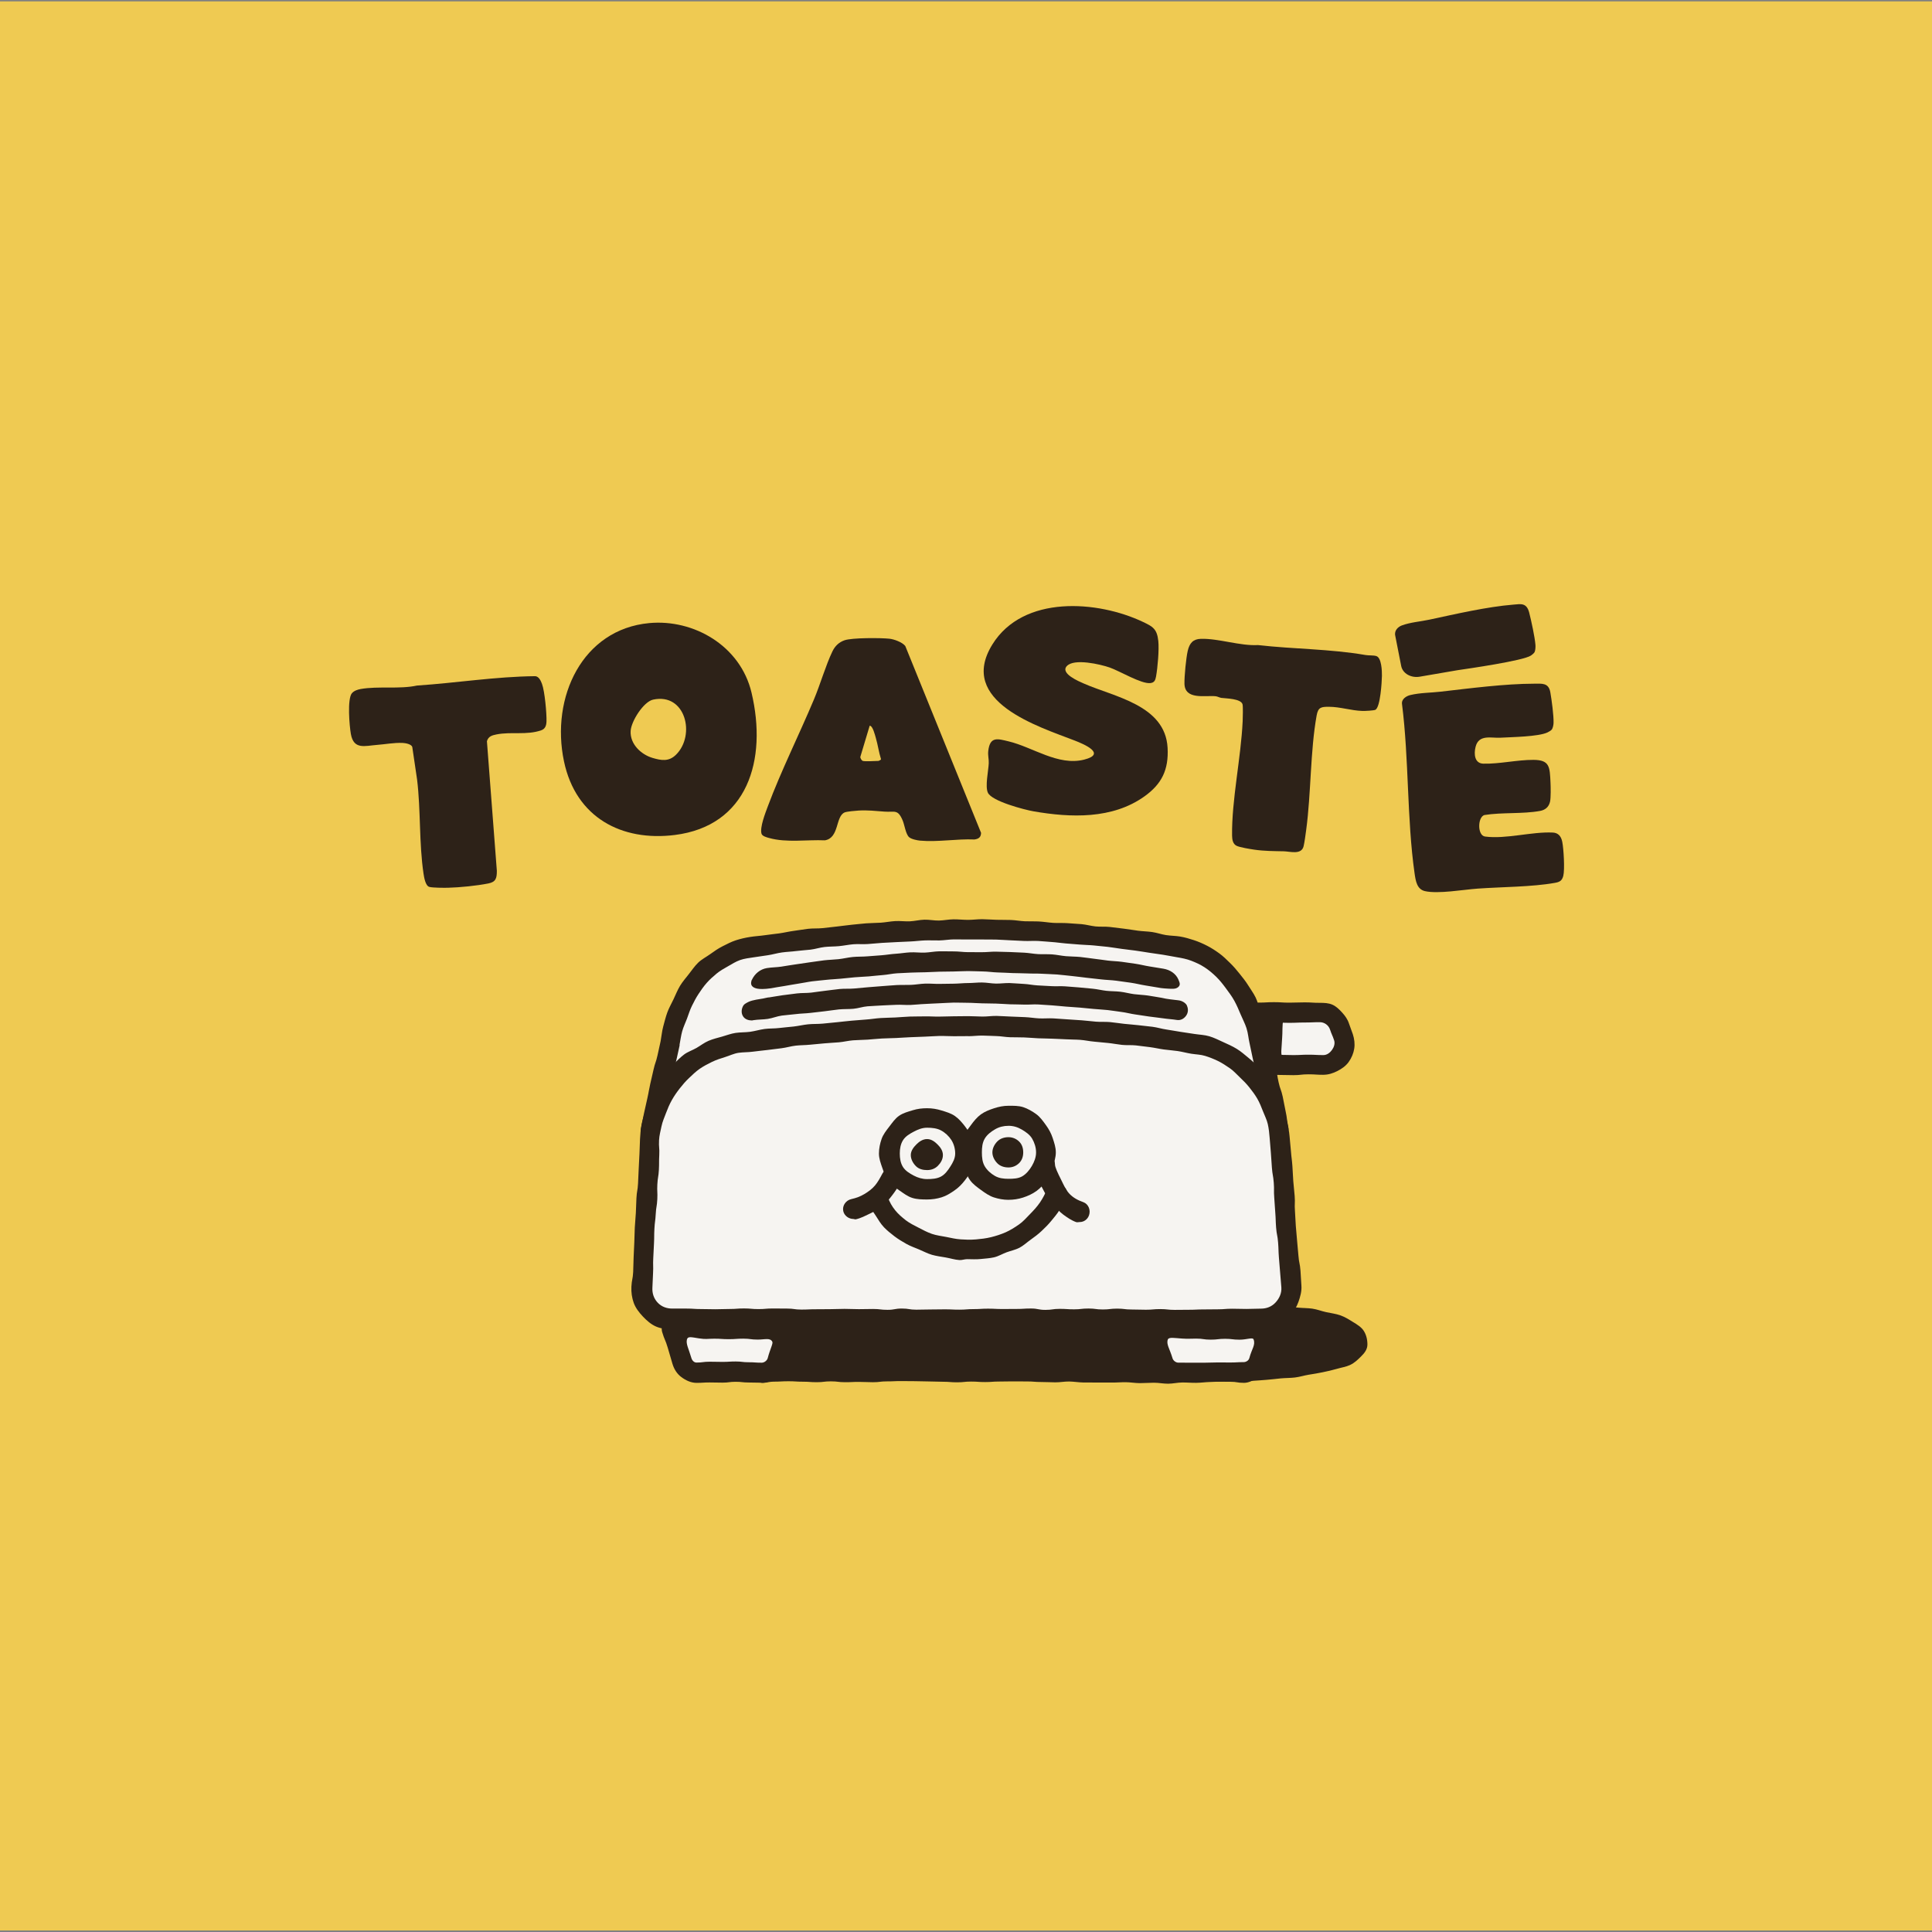 <?xml version="1.0" encoding="UTF-8"?>
<svg id="Calque_1" data-name="Calque 1" xmlns="http://www.w3.org/2000/svg" viewBox="0 0 1080 1080">
  <rect x="0" y="0" width="1080" height="1080" fill="#808080" stroke="none"/>
  <defs>
    <style>
      .cls-1 {
        fill: #efca52;
      }

      .cls-2 {
        fill: #2d2218;
      }

      .cls-3 {
        fill: #f6f4f1;
      }
    </style>
  </defs>
  <rect class="cls-1" x="0" y=".78" width="1080" height="1078.36"/>
  <g>
    <path class="cls-2" d="M596.32,372.37c-3.72,4.17,6.92,8.57,9.47,9.7,16.84,7.46,45.59,11.96,46.9,35.95.67,12.35-3.33,20.26-12.85,27.1-18,12.92-41.36,12-62.02,8.43-5.12-.89-23.35-5.63-25.58-10.41-1.65-3.53.27-12.09.48-16.44.12-2.35-.58-4.34-.27-6.97.98-8.24,5.25-6.76,11.34-5.31,13.58,3.23,27.71,13.9,42.27,10.21,12.78-3.24-.22-8.69-5.3-10.66-20.04-7.78-65.79-21.73-46.03-53.69,17.24-27.88,58.96-24.64,84.23-12.61,5.38,2.56,7.83,3.84,8.54,10.64.51,4.91-.37,14.92-1.27,19.9-.39,2.13-.98,3.39-3.2,3.64-5.04.56-17.04-6.72-22.67-8.69-5.15-1.8-20.01-5.3-24.03-.78Z"/>
    <path class="cls-2" d="M508.18,467.99c-1.91-1.78-2.51-6.78-3.56-9.29-2.76-6.6-4.5-4.56-10.16-5-4.78-.37-9.55-.89-14.41-.6-1.7.1-6.61.52-7.86,1.04-5.25,2.19-2.93,14.28-11.08,15.61-10-.44-21.41,1.43-31.11-1.29-1.33-.37-3.89-.98-4.31-2.43-1.02-3.52,2.17-11.63,3.5-15.21,7.44-19.92,17.54-40.11,25.81-59.82,3.53-8.4,6.57-19.02,10.31-26.83,1.47-3.07,3.65-5.14,6.76-6.24,4.18-1.48,20.26-1.4,25.15-.88,2.56.27,7.2,1.95,8.84,4.07l42.36,104.45c-.06,2.55-1.42,3.37-3.67,3.7-9.95-.43-20.5,1.54-30.39.65-1.65-.15-4.97-.82-6.17-1.94ZM482.28,425.35c1.45.43,6.83,0,8.85,0,.08,0,1.35-.6,1.38-.92-1.25-3.88-1.76-8.03-2.92-11.93-.43-1.44-1.7-6.84-3.43-6.83l-5.17,17.23c-.32.78.73,2.28,1.3,2.45Z"/>
    <path class="cls-2" d="M362.93,348.31c24.84-2.31,50.93,12.64,57.16,38.82,8.98,37.73-2.22,74.57-42.95,79.64-29.44,3.67-55.21-9.57-61.87-41.17-7.56-35.86,10.32-73.81,47.66-77.29ZM365.11,391.09c-5.36,1.15-12.29,12.12-12.58,17.54-.4,7.36,5.85,13.13,12.18,15.03,5,1.49,9.18,2.2,13.22-1.8,11-10.91,5.35-34.67-12.81-30.77Z"/>
    <path class="cls-2" d="M196.73,387.52c1.12-1.38,3.21-2.05,4.88-2.35,9.79-1.75,21.67.2,31.48-1.94,22.11-1.47,43.98-5.03,66.19-5.24,2.01.23,3.06,2.61,3.7,4.33,1.52,4.06,2.66,16.49,2.51,21.01-.08,2.32-.76,4.14-2.92,4.9-8.1,2.85-16.79.68-25.03,2.32-2.46.49-4.55,1.06-5.35,3.8l5.55,72.47c0,4.09-.56,6.21-4.73,7.03-6.52,1.29-15.93,2.25-22.58,2.41-2.25.05-8.58.04-10.44-.48-2.17-.61-2.92-5.31-3.24-7.43-2.54-17.07-1.5-35.39-3.6-52.59l-2.69-18.23c-.6-1.63-3.91-2.16-5.41-2.23-4.8-.2-9.61.75-14.26,1.1-6.76.5-13.07,2.9-14.66-6.12-.79-4.47-2.1-19.48.58-22.78Z"/>
    <path class="cls-2" d="M768.94,396.74c-.79.5-6.08.72-7.37.68-6.29-.19-12.37-2.3-18.69-2.32-4.26-.01-6.04.2-6.87,4.85-3.6,19.97-3.07,43.48-5.85,64.03-.33,2.45-.92,6.94-1.45,9.1-1.21,4.93-7.59,2.87-11.05,2.8-5.51-.11-11.09-.11-16.61-.93-2.32-.34-7.88-1.25-9.74-2.12-2.13-.99-2.54-3.48-2.57-5.72-.28-19.72,5-43.64,5.92-63.99.08-1.77.25-8.31-.08-9.43-.92-3.17-9.15-3.23-11.8-3.56-1.07-.13-2.1-.81-3.26-.93-5.76-.59-17.25,2.25-17.4-7.08-.07-4.12.9-14.29,1.83-18.28,1.02-4.38,3.03-6.63,7.42-6.73,9.91-.25,21.81,4.04,31.88,3.49,20.02,2.29,40.22,2.13,60.07,5.56,1.89.33,4.36.07,6.04.58,2.93.88,3.2,8.33,3.15,11.04-.07,3.57-.88,17.26-3.57,18.96Z"/>
    <path class="cls-2" d="M867.51,407.75c-.43.6-1.74,1.35-2.43,1.67-5.09,2.43-20.16,2.6-26.52,2.97-4.83.28-11.87-2.03-13.68,5.01-1.1,4.29-.51,9.37,4.33,9.49,8.97.23,18.96-2.17,28.02-2.12,9.14.05,9.1,3.92,9.52,12.83.12,2.45.21,8.25-.24,10.41-.66,3.17-2.8,4.79-5.6,5.3-9.73,1.78-21.19.71-31.11,2.29-3.82,1.1-4.05,11.45.37,12.03,11.75,1.54,26.05-2.8,37.87-2.23,2.94.14,4.63,1.98,5.27,5.14.77,3.75,1.49,15.55.58,19.07-.75,2.92-2.26,3.48-4.81,3.93-12.72,2.27-29.88,2.25-43.01,3.19-8.05.57-22.07,3.08-29.47,1.42-4.5-1.01-5.22-5.58-5.85-10.03-4.31-30.31-3.1-63.81-7-94.44-.46-2.94,2.46-4.62,4.64-5.15,5.47-1.31,11.45-1.25,17.01-1.89,16.45-1.88,35.82-4.43,52.32-4.46,4.25-.01,7.98-.6,8.93,4.83.76,4.34,1.92,12.91,1.8,17.13-.03,1.05-.38,2.83-.95,3.62Z"/>
    <path class="cls-2" d="M814.68,374.66c5.77-.85,36.74-5.27,41.13-8.21.59-.4,1.71-1.28,2.04-1.95.43-.88.56-2.8.48-3.92-.35-4.5-2.33-13.54-3.49-18.1-1.45-5.7-4.79-4.82-8.66-4.51-15.04,1.21-32.42,5.28-47.23,8.44-5,1.07-10.46,1.43-15.3,3.21-1.93.71-4.41,2.72-3.68,5.81l3.31,16.87c.82,4.16,5.44,6.82,10.39,5.97l21.03-3.61Z"/>
  </g>
  <g>
    <g>
      <path class="cls-2" d="M589.89,730.52c2.68,0,5.32.5,7.97.49,2.68-.01,5.34-.22,7.98-.24s5.33-.47,7.98-.5,5.35.6,7.99.56,5.34-.39,7.98-.43,5.35.23,7.99.18c2.69-.05,5.35-.22,7.98-.27,2.69-.05,5.34-.63,7.97-.67s5.36.07,7.98.03,5.36.43,7.99.4,5.36-.14,7.98-.16,5.37-.52,7.98-.52c2.71,0,5.37.46,7.98.48s5.39-.41,7.99-.36c2.73.06,5.4-.03,7.99.07,2.74.11,5.4.39,7.97.55,2.76.17,5.4.6,7.94.84,2.77.26,5.47.21,7.98.56,2.79.4,5.32,1.43,7.77,1.95,2.8.6,5.47.93,7.79,1.73,2.77.94,5.01,2.42,7.06,3.67,2.51,1.53,4.83,2.94,6.17,5,1.42,2.19,2.09,4.85,2.09,7.71,0,2.61-1.5,4.68-3.6,6.72-1.62,1.58-3.46,3.51-6.22,4.78-2.14.99-4.81,1.37-7.59,2.19-2.34.69-4.88,1.24-7.64,1.82-2.43.51-5.01.94-7.75,1.37-2.48.39-5.02,1.24-7.74,1.56-2.52.3-5.17.24-7.88.49-2.54.24-5.14.6-7.84.8-2.55.19-5.17.42-7.86.57s-5.19.25-7.87.37-5.21-.14-7.89-.05-5.2.26-7.88.32-5.21.44-7.88.48-5.22-.22-7.89-.19-5.22.67-7.88.68-5.23-.55-7.89-.55-5.23.24-7.89.23-5.23-.49-7.88-.52c-2.61-.02-5.24.23-7.89.2s-5.24.02-7.89-.02-5.24.02-7.89-.02-5.24-.5-7.89-.55-5.26.51-7.9.46c-3.92-.02-3.92-.18-7.83-.18s-3.92-.31-7.83-.31-3.92-.03-7.84-.04-3.92.09-7.83.09-3.92.29-7.84.29-3.92-.27-7.83-.27-3.92.42-7.84.41c-3.92,0-3.92-.31-7.84-.31-3.92,0-3.92-.17-7.84-.17-3.92,0-3.92-.15-7.84-.15-3.92,0-3.92-.05-7.84-.06-3.92,0-3.92.18-7.84.17s-3.92.48-7.84.47-3.92-.18-7.84-.18-3.92.18-7.84.17-3.92-.47-7.84-.47-3.92.47-7.84.47-3.92-.28-7.84-.28-3.92-.24-7.84-.25-4.61.23-8.53.23-7.11,2.08-9.47-1.05c-2.44-3.24,3-3.05,3.95-6.99s1.5-3.81,2.45-7.75.26-4.11,1.2-8.05c.95-3.94,1.26-3.87,2.2-7.81.95-3.94,1.03-3.92,1.98-7.87s.58-4.03,1.52-7.98c.95-3.95-1.05-5.45,2.23-7.84,3.23-2.35,3.98.66,7.96,1.02s4,.21,7.98.57,4.01.1,7.99.46c3.98.36,3.95.67,7.93,1.03s3.98.42,7.96.79c3.98.36,3.98.44,7.96.8s4.04-.3,8.02.06,3.93.97,7.91,1.33,4.03-.16,8.01.2,3.95.74,7.93,1.11c3.98.36,3.99.3,7.97.66s3.97.49,7.95.85,4.01.03,8,.39,3.97.52,7.95.88,3.95.71,7.94,1.07c3.98.36,4.02-.04,8.01.32s4,.19,7.98.55,3.96.63,7.95.95,4,.22,7.99.49Z"/>
      <g>
        <path class="cls-3" d="M425.82,766.87c-3.65,0-3.65.29-7.29.29-3.65,0-3.65.28-7.3.28-3.65,0-3.65-.25-7.29-.25-3.65,0-3.65-.24-7.3-.24q-3.65,0-7.3,0c-3.88,0-6.96-2.56-8.05-6.27-1.31-4.46-1.5-4.4-2.82-8.86-1.31-4.46-4.87-4.71-2.5-8.71,2.01-3.4,3.68-.25,7.63-.25s3.95-.31,7.9-.31,3.95.66,7.9.66,3.95-.49,7.9-.49,3.95.61,7.9.61,3.95-.51,7.9-.51,3.95.32,7.91.32,5.97-3.65,8.09-.31c2.44,3.84-1.2,4.55-2.36,8.95s-1.55,4.29-2.71,8.69c-1.01,3.84-4.23,6.4-8.21,6.4Z"/>
        <path class="cls-2" d="M425.82,772.95c-3.65,0-3.65-.12-7.29-.12s-3.65-.4-7.3-.4c-3.65,0-3.65.47-7.29.47-3.65,0-3.65-.1-7.3-.1s-3.65.23-7.3.23c-3.16,0-6.12-1.47-8.54-3.29s-4.03-4.43-4.92-7.46c-1.31-4.46-1.3-4.46-2.61-8.92s-1.81-4.31-3.12-8.76c-.5-1.7-.22-3.75.84-5.16,1.06-1.42,2.95-1.84,4.72-1.84,3.95,0,3.95-.29,7.9-.29s3.95.27,7.9.27,3.95-.05,7.9-.05,3.95-.11,7.9-.11,3.95-.23,7.9-.23,3.95.29,7.9.29,3.95-.23,7.91-.23,3.95.27,7.91.27c1.74,0,3.64.46,4.7,1.83,1.06,1.38.93,3.31.49,4.99-1.16,4.39-.7,4.51-1.86,8.91-1.16,4.4-1.32,4.35-2.48,8.75-.83,3.15-2.7,5.84-5.15,7.73-2.45,1.89-5.53,3.24-8.79,3.24ZM384,748.79c-.63,2.5.93,5.04,2.49,10.36.39,1.33,1.46,2.53,2.84,2.53,3.65,0,3.65-.47,7.29-.47s3.65.1,7.3.1,3.65-.23,7.29-.23,3.65.43,7.3.43,3.65.25,7.3.25c1.42,0,2.99-1.19,3.35-2.57,1.39-5.27,3.1-8.15,2.56-9.17-1.22-2.33-4.14-1.18-8.17-1.18s-4.04-.52-8.07-.52-4.04.29-8.07.29-4.04-.27-8.07-.27-4.55.45-8.62-.18c-4.33-.67-6.25-1.28-6.73.63Z"/>
      </g>
      <g>
        <path class="cls-3" d="M695.17,766.77c-3.65,0-3.65.08-7.29.08s-3.65.32-7.3.32c-3.65,0-3.65-.03-7.29-.03-3.65,0-3.65-.08-7.3-.08-3.65,0-3.65-.26-7.3-.26-3.88,0-7.58-2.21-8.67-5.93-1.31-4.46-1.07-4.53-2.38-8.98s-4.96-4.93-2.59-8.93c2.01-3.4,3.96.09,7.91.09s3.95.19,7.9.19,3.95-.33,7.9-.33,3.95-.17,7.9-.17,3.95-.12,7.9-.12,3.95.22,7.9.22,3.95.53,7.91.53,6.04-3.89,8.16-.55c2.44,3.84-1.61,4.51-2.76,8.9s-.88,4.47-2.04,8.86c-1.01,3.84-4.57,6.21-8.54,6.21Z"/>
        <path class="cls-2" d="M695.17,773.01c-3.65,0-3.65-.59-7.29-.59s-3.65-.04-7.3-.04c-3.65,0-3.65-.03-7.29-.03q-3.65,0-7.3,0c-3.65,0-3.65.15-7.3.15-3.16,0-6.04-1.05-8.47-2.86s-4.41-4.23-5.31-7.26c-1.31-4.46-1.1-4.52-2.41-8.97-1.31-4.46-1.76-4.32-3.07-8.78-.5-1.7-.18-3.79.88-5.2,1.06-1.42,2.98-1.89,4.74-1.89,3.95,0,3.95-.47,7.9-.47s3.95.58,7.9.58,3.95.05,7.9.05,3.95-.01,7.9-.01,3.95.04,7.9.04,3.95-.05,7.9-.05,3.95-.2,7.91-.2,3.95-.25,7.91-.25c1.74,0,3.65.75,4.71,2.13,1.06,1.38.77,3.28.32,4.96-1.16,4.39-.58,4.55-1.74,8.94s-1.18,4.39-2.34,8.78c-.83,3.15-3.03,5.53-5.48,7.41-2.45,1.89-5.31,3.59-8.57,3.59ZM652.86,748.71c-1.08,2.62,1.02,5.24,2.58,10.55.39,1.33,1.86,2.47,3.24,2.47,3.65,0,3.65.03,7.29.03s3.65,0,7.3,0,3.65-.15,7.29-.15,3.65.03,7.3.03,3.65-.2,7.3-.2c1.42,0,2.87-.9,3.23-2.27,1.39-5.27,3.58-7.3,2.35-10.48-.48-1.24-3.81.2-7.84.2-4.04,0-4.04-.49-8.07-.49-4.04,0-4.04.47-8.07.47-4.04,0-4.04-.58-8.07-.58s-3.97.21-8-.04c-3.72-.23-7.26-.94-7.84.47Z"/>
      </g>
      <g>
        <path class="cls-3" d="M695.12,566.2c4.27,0,4.27-.47,8.53-.47s4.27.2,8.54.2,4.27-.14,8.53-.14,4.27-.3,8.54-.3,4.27.59,8.54.59c2.5,0,4.85.63,6.78,2.03s3.39,3.38,4.18,5.76c1,3.02.68,3.13,1.68,6.15.81,2.46.77,4.71.05,6.95s-1.95,4.39-3.93,5.84-4.16,2.26-6.76,2.26c-4.19,0-4.19.16-8.38.16s-4.19,0-8.38,0-4.19-.43-8.39-.43c-4.19,0-4.19.41-8.39.41"/>
        <path class="cls-2" d="M739.8,600.82c-4.19,0-4.19-.27-8.38-.27s-4.19.47-8.38.47c-4.19,0-4.19-.13-8.39-.13q-4.19,0-8.39,0c-3.1,0-5.99-2.69-5.99-5.79s2.89-5.41,5.99-5.41c4.19,0,4.19-.04,8.38-.04s4.19.15,8.38.15,4.19-.22,8.39-.22,4.19.22,8.39.22c1.95,0,3.63-1.27,4.77-2.85,1.14-1.58,1.82-3.57,1.21-5.42-1-3.02-1.27-2.93-2.27-5.95-.81-2.46-3.11-4.17-5.7-4.17-4.27,0-4.27.18-8.53.18s-4.27.18-8.54.18-4.27-.23-8.53-.23-4.27-.08-8.54-.08q-4.27,0-8.54,0c-3.1,0-5.9-2.49-5.9-5.59s2.8-5.68,5.9-5.68c4.27,0,4.27.27,8.53.27s4.27-.24,8.54-.24,4.27.27,8.53.27,4.27-.16,8.54-.16,4.27.26,8.54.26c2.46,0,4.87.09,7.02,1.04s3.9,2.7,5.51,4.48c1.58,1.74,2.96,3.65,3.73,5.99,1,3.02,1.16,2.97,2.16,5.99.87,2.65,1.21,5.45.8,8.09s-1.51,5.25-3.14,7.52c-1.64,2.26-3.93,3.82-6.31,5.03s-4.98,2.07-7.78,2.07Z"/>
      </g>
      <path class="cls-2" d="M706.33,595.02c3.98,2.59,5.46,2.72,9.25-.15,3.01-2.28.45-3.52.68-7.28s.25-3.76.48-7.53c.23-3.77.05-3.78.28-7.55.23-3.77,3.47-5.13.53-7.5-3.83-3.08-4.89-.08-9.8-.08-4.91,0-6.41-3.49-9.94-.07-2.8,2.73.89,3.95,1.93,7.72s1.05,3.76,2.09,7.53,1.68,3.59,1.97,7.49c.31,4.09-.75,5.28,2.53,7.41Z"/>
      <g>
        <path class="cls-3" d="M364.01,631.07c.89-3.99.92-3.98,1.81-7.97s.53-4.07,1.43-8.06c.9-3.99.95-3.98,1.84-7.97.9-3.99,1-3.96,1.9-7.95.9-3.99.58-4.06,1.47-8.05.9-3.99,1.07-3.95,1.93-7.95.53-2.79,1.55-5.42,2.28-8.08s1.55-5.41,2.51-7.99,1.87-5.34,3.09-7.8,2.96-4.79,4.47-7.09c1.56-2.37,2.95-4.82,4.77-6.89,1.87-2.12,3.75-4.25,5.9-6.01s4.5-3.42,6.95-4.79,5.21-1.97,7.9-2.89,5.19-2.03,8.02-2.48c2.62-.41,5.29-.82,8-1.22s5.34-.48,8.05-.86,5.27-.97,7.99-1.32,5.36-.34,8.07-.66,5.29-.94,8-1.23,5.39,0,8.11-.26,5.27-1.24,7.99-1.48,5.36-.29,8.08-.5,5.38.1,8.1-.08,5.33-.86,8.05-1,5.39.32,8.11.21,5.36-.17,8.09-.26,5.36-.29,8.08-.35,5.37-.16,8.09-.19,5.37-.38,8.1-.38,5.28.51,7.87.54,5.28-.33,7.88-.27,5.29-.15,7.88-.07,5.28.16,7.87.27,5.28.18,7.87.32,5.24.84,7.83,1.01,5.29.07,7.87.27,5.24.68,7.82.9,5.28.27,7.86.53,5.23.78,7.8,1.07,5.23.69,7.8,1,5.29.24,7.86.58,5.26.54,7.82.9,5.22.83,7.77,1.22,5.22.85,7.76,1.27c2.77.45,5.37,1.37,7.88,2.25s4.95,2.31,7.29,3.65,4.94,2.45,7.04,4.19,3.62,4.06,5.44,6.13,3.72,3.95,5.26,6.25,2.75,4.66,4.03,7.12,2.62,4.76,3.66,7.33,1.77,5.13,2.6,7.77,1.49,5.22,2.12,7.9c.91,4.08,1.02,4.05,1.9,8.13s.44,4.18,1.33,8.26,1.12,4.03,2.01,8.12,1.29,4,2.18,8.08c.89,4.08.4,4.19,1.28,8.28s1.42,3.97,2.31,8.05"/>
        <path class="cls-2" d="M363.86,636.69c-.41,0-.79-.23-1.2-.32-3.02-.68-5.08-2.35-4.4-5.37.89-3.98.97-5.28,1.87-9.26s.87-3.89,1.76-7.87.72-4.02,1.61-8,.93-3.97,1.83-7.95c.89-3.98,1.31-3.89,2.2-7.87s.89-3.99,1.75-7.98c.52-2.76.74-5.53,1.43-8.12s1.4-5.4,2.3-7.93c.95-2.65,2.38-5.04,3.51-7.47,1.19-2.54,2.22-5.12,3.6-7.42,1.45-2.4,3.29-4.48,4.94-6.6s3.28-4.51,5.22-6.39,4.52-3.18,6.73-4.77,4.46-3.17,6.9-4.39,4.87-2.53,7.5-3.37,5.27-1.44,8.03-1.87c2.7-.43,5.43-.55,8.1-.95s5.41-.66,8.09-1.03,5.36-1.04,8.04-1.39,5.39-.84,8.07-1.16,5.47-.09,8.16-.39,5.4-.65,8.1-.91,5.39-.73,8.09-.97,5.41-.58,8.11-.79,5.44-.18,8.14-.36,5.4-.75,8.11-.9,5.45.25,8.16.13,5.4-.83,8.12-.91,5.44.54,8.16.48,5.42-.66,8.14-.68,5.43.3,8.15.3,5.32-.4,7.94-.37,5.32.27,7.93.33,5.33.02,7.93.1,5.31.61,7.91.72,5.34-.02,7.94.12,5.31.61,7.9.78,5.35-.03,7.94.16,5.33.33,7.92.55,5.27,1.02,7.85,1.28,5.38,0,7.94.29c2.7.3,5.32.65,7.88.96,2.71.33,5.31.79,7.85,1.13,2.71.36,5.38.38,7.9.74,2.73.39,5.26,1.33,7.76,1.71,2.74.42,5.42.4,7.89.81,2.68.44,5.27,1.22,7.78,2.04s5.01,1.92,7.39,3.14,4.61,2.68,6.79,4.26,4.02,3.43,5.97,5.33,3.61,3.82,5.31,5.97,3.33,4.09,4.77,6.43,3,4.39,4.21,6.85,1.69,5.03,2.69,7.59,2.3,4.79,3.11,7.42,1.37,5.12,2,7.79c0,.03.15.04.16.07.89,4.08.36,4.2,1.25,8.28s1.23,4.01,2.12,8.09.65,4.14,1.54,8.22c.89,4.08,1.42,3.97,2.3,8.05s.72,4.02,1.61,8.11c.89,4.08.61,4.66,1.5,8.74.66,3.03-1.18,5.51-4.2,6.17-3.03.65-5.92-1.22-6.58-4.24-.89-4.08-1.34-3.98-2.23-8.05-.89-4.08-.43-4.18-1.32-8.26s-1.17-4.02-2.06-8.1-.93-4.07-1.81-8.15q-.89-4.08-1.78-8.16c-.89-4.08-.82-4.1-1.72-8.17-.58-2.46-.75-5.35-1.68-8.23-.81-2.53-2.16-5.05-3.29-7.73-1.06-2.51-2.14-5.11-3.52-7.6s-3.03-4.66-4.7-6.93-3.37-4.44-5.38-6.4-4.12-3.74-6.49-5.29-4.83-2.67-7.5-3.7c-2.51-.97-5.22-1.51-8.1-1.98-2.44-.4-4.98-.95-7.69-1.37-2.46-.38-5.04-.75-7.73-1.13-2.48-.36-5.04-.84-7.72-1.19-2.5-.33-5.08-.66-7.74-.98-2.51-.31-5.08-.82-7.73-1.11s-5.12-.53-7.77-.79-5.15-.25-7.8-.49-5.14-.42-7.78-.62-5.13-.63-7.77-.8-5.15-.45-7.79-.59-5.18.1-7.82-.01-5.16-.28-7.8-.37-5.17-.34-7.81-.4-5.18-.02-7.82-.05-5.18,0-7.82,0-5.37-.07-8.04-.05-5.35.53-8.03.58-5.36-.11-8.04-.02-5.34.48-8.02.59-5.35.22-8.02.37-5.34.25-8.02.43-5.33.45-8,.65-5.38-.11-8.05.12-5.3.79-7.97,1.05-5.35.18-8.03.47-5.24,1.18-7.91,1.49-5.33.43-8,.78-5.33.42-8,.79-5.23,1.17-7.9,1.56-5.29.75-7.95,1.17c-2.55.4-5.1.67-7.48,1.5s-4.56,2.23-6.78,3.49-4.42,2.47-6.41,4.12-3.84,3.29-5.56,5.25-3.1,3.97-4.54,6.15-2.53,4.33-3.7,6.68c-1.1,2.22-1.83,4.66-2.74,7.11-.87,2.32-2.01,4.61-2.7,7.14-.65,2.4-.97,4.93-1.46,7.5-.01.06.07.19.06.25-.89,3.99-.86,3.99-1.76,7.98s-1.16,3.93-2.06,7.92-.85,4-1.75,7.99-.75,4.02-1.65,8.01c-.9,3.99-1.07,3.95-1.96,7.94-.9,3.99-.5,4.08-1.4,8.07-.59,2.61-2.95,4.42-5.51,4.42Z"/>
      </g>
      <g>
        <path class="cls-2" d="M658.77,547.65c-1.46-3.46-4.73-5.51-8.43-6.14-2.59-.44-5.17-.86-7.74-1.26-2.6-.41-5.13-1.09-7.71-1.47-2.6-.38-5.18-.76-7.76-1.11-2.6-.35-5.23-.39-7.82-.7-2.6-.32-5.18-.74-7.77-1.03-2.6-.29-5.18-.74-7.78-.99-2.6-.25-5.23-.21-7.83-.43-2.61-.22-5.18-.82-7.79-1.01-2.61-.19-5.24,0-7.85-.15-2.61-.15-5.19-.68-7.81-.81-2.61-.12-5.22-.26-7.84-.35-2.61-.09-5.22-.15-7.84-.21-2.6-.06-5.22.32-7.85.29-2.6-.03-5.21-.02-7.84-.02s-5.38-.45-8.06-.42c-2.69.03-5.38-.11-8.07-.05-2.69.06-5.36.63-8.05.73-2.68.1-5.39-.28-8.08-.15-2.68.13-5.35.62-8.04.78-2.68.16-5.34.65-8.02.85-2.68.19-5.35.39-8.04.61-2.67.22-5.38.1-8.06.36-2.67.26-5.3.93-7.98,1.22-2.67.29-5.36.32-8.04.64-2.66.32-5.31.77-7.99,1.11-2.66.35-5.31.79-7.98,1.17-2.65.37-5.3.84-7.97,1.25-2.65.4-5.37.37-8.04.81-3.73.61-6.83,3.16-8.4,6.61,0,0-.05.01-.05.01-.17.4-.8,2.19.11,3.34s3.09,2.42,10.66,1.32c1.46-.3,5.89-1.01,7.36-1.24,2.63-.4,5.22-.97,7.83-1.33,2.63-.37,5.22-.97,7.83-1.31,2.63-.34,5.28-.52,7.9-.83,2.63-.31,5.29-.35,7.91-.63,2.64-.28,5.27-.53,7.89-.79,2.64-.25,5.29-.29,7.92-.51,2.64-.22,5.26-.56,7.9-.75,2.64-.19,5.25-.82,7.89-.98,2.64-.16,5.29-.26,7.93-.39,2.64-.13,5.29-.1,7.94-.19,2.64-.1,5.29-.25,7.93-.32,2.64-.06,5.29-.08,7.94-.11,2.64-.03,5.29-.23,7.94-.23,2.78,0,5.55.18,8.31.21,2.78.03,5.54.49,8.29.56,2.77.07,5.53.24,8.29.35,2.77.1,5.54.06,8.3.2,2.77.14,5.55,0,8.3.18,2.76.18,5.54.2,8.3.41,2.76.21,5.51.6,8.26.85,2.75.25,5.49.69,8.25.98,2.75.29,5.5.59,8.25.92,2.74.32,5.53.36,8.28.72,2.73.36,5.48.74,8.23,1.14,2.73.39,5.42,1.1,8.17,1.53,2.72.43,5.45.89,8.19,1.36.02,0,.45.06.46.08.03.06,1.9.15,1.93.2,4.21.29,6.22.51,7.66-.71s.9-2.44.18-4.15Z"/>
        <path class="cls-2" d="M663.54,562.24c-.07-.16-.13-.32-.2-.44-.72-1.16-2.45-2.35-4.52-2.61-3.07-.38-6.44-.66-9.35-1.39,0,0-.03-.01-.03-.01-2.45-.37-5.13-.91-7.79-1.29-2.47-.35-5.07-.42-7.72-.76-2.49-.32-5-1.04-7.64-1.35-2.5-.3-5.11-.23-7.74-.51-2.51-.27-5.04-.92-7.67-1.18-2.52-.24-5.09-.51-7.72-.73-2.52-.22-5.1-.41-7.73-.6-2.53-.19-5.14.06-7.76-.11-2.54-.16-5.11-.28-7.74-.42-2.54-.13-5.1-.72-7.72-.83-2.55-.11-5.13-.39-7.75-.47-2.55-.08-5.15.34-7.77.29-2.55-.05-5.13-.58-7.74-.61-2.55-.03-5.14.31-7.76.31s-5.33.33-7.99.36c-2.67.03-5.33.05-7.99.11-2.67.05-5.34-.24-7.99-.15-2.66.08-5.31.59-7.97.7-2.66.11-5.33-.03-7.99.11-2.66.14-5.31.41-7.97.58-2.66.17-5.3.44-7.96.63-2.65.2-5.3.49-7.96.72-2.65.23-5.34.01-8,.27-2.64.25-5.28.69-7.94.97-2.64.28-5.27.74-7.93,1.05-2.64.31-5.34.12-8,.45-2.63.33-5.28.64-7.94,1.01-2.63.36-5.06.84-7.71,1.23-.22-.15-3.91.82-3.9.71-5.01.8-6.7,1.12-9.3,2.77-.68.43-1.14.99-1.46,1.72-.85,1.88-.83,4.05.42,5.69,1.07,1.41,2.95,1.98,4.69,1.98.29,0,.56-.1.85-.15,2.66-.42,5.39-.32,8.02-.71,2.67-.4,5.21-1.5,7.85-1.86,2.67-.37,5.35-.5,7.99-.84,2.67-.35,5.37-.34,8.01-.66,2.67-.32,5.33-.63,7.98-.92,2.67-.29,5.31-.77,7.97-1.03,2.67-.26,5.37-.12,8.03-.35,2.67-.23,5.28-1.18,7.95-1.39,2.67-.2,5.35-.29,8.02-.47,2.67-.17,5.36-.22,8.03-.36,2.67-.14,5.37.19,8.05.07,2.67-.11,5.34-.45,8.02-.54,2.67-.09,5.35-.34,8.03-.4,2.67-.06,5.35-.34,8.03-.37,2.67-.03,5.35.11,8.04.11s5.24.28,7.82.3c2.64.03,5.24.09,7.81.14,2.64.06,5.24.32,7.8.4,2.64.08,5.25.05,7.81.16,2.64.11,5.27-.22,7.82-.08,2.64.14,5.24.34,7.8.51,2.64.17,5.23.5,7.78.69,2.65.2,5.25.34,7.79.56,2.65.23,5.24.5,7.78.75,2.65.26,5.26.35,7.79.63,2.66.29,5.23.75,7.74,1.06,2.66.32,5.19,1.06,7.69,1.39,2.67.36,5.23.8,7.72,1.16,2.68.39,5.28.61,7.75.99,2.7.42,5.32.53,7.76.93,2.07.34,3.88-.57,5.14-2.27s1.39-3.81.55-5.65Z"/>
      </g>
      <g>
        <path class="cls-3" d="M715.5,635.59c-.2-2.59-1.01-5.06-1.54-7.54s-1.05-5.03-1.91-7.43-1.7-4.87-2.87-7.14c-1.19-2.29-2.51-4.51-3.98-6.61s-2.96-4.26-4.7-6.14-3.82-3.46-5.81-5.1-4.26-2.84-6.44-4.19-4.19-3.02-6.54-4.08-4.81-1.8-7.29-2.53-4.96-1.28-7.52-1.68-5.15-.84-7.78-1.22-5.23-.26-7.87-.62-5.18-.62-7.82-.95-5.15-.85-7.8-1.16-5.16-.84-7.81-1.12-5.19-.59-7.84-.85-5.22-.26-7.87-.49-5.19-.54-7.85-.74c-2.59-.2-5.21-.33-7.86-.51s-5.2-.51-7.85-.66c-2.59-.15-5.22-.32-7.87-.44-2.59-.12-5.22-.38-7.87-.48s-5.24.27-7.89.2-5.23.01-7.88-.04-5.22-.2-7.88-.23-5.23.15-7.89.15-5.43-.19-8.11-.17-5.43-.26-8.11-.21-5.42.37-8.1.44-5.42.4-8.09.5-5.43.04-8.1.17-5.42.34-8.09.49-5.44-.05-8.11.13c-2.72.18-5.43.25-8.09.46-2.72.21-5.4.6-8.07.83s-5.37.94-8.03,1.19c-2.72.26-5.46.04-8.11.32s-5.35,1.08-8,1.38-5.47.04-8.11.36-5.37.86-8.02,1.21c-2.71.36-5.37.89-8,1.26s-5.38.76-8.01,1.15-5.2.85-7.69,1.58c-2.54.74-5.07,1.47-7.45,2.53s-4.74,2.32-6.96,3.7-4.13,3.24-6.13,4.92-4.29,3.11-6.06,5.05-3.1,4.25-4.58,6.42-2.75,4.44-3.92,6.79-2.45,4.64-3.3,7.14c-.83,2.47-1.42,5.04-1.92,7.64s-.69,5.17-.83,7.82c-.22,4.12.01,4.14-.2,8.26s-.65,4.1-.87,8.22,0,4.13-.21,8.26-.05,4.13-.26,8.25-.12,4.13-.34,8.25c-.22,4.12-.29,4.12-.51,8.24s-.41,4.11-.62,8.24-.48,4.11-.7,8.23-.13,4.13-.35,8.26c-.22,4.13.25,4.15.03,8.28-.17,3.2.33,6.14,1.73,8.77,1.45,2.71,3.58,4.9,6.21,6.49s5.44,2.24,8.64,2.24c4.01,0,4.01.49,8.02.49s4.01-.03,8.02-.03,4.01.23,8.02.23,4.01-.6,8.02-.6,4.01-.06,8.02-.06,4.01.69,8.02.69,4.01-.1,8.02-.1,4.01-.47,8.02-.47,4.01.35,8.02.35,4.01.03,8.02.03,4.01-.06,8.02-.06,4.01-.2,8.02-.2,4.01.19,8.02.19,4.01-.02,8.02-.02,4.01.19,8.02.19,4.01-.05,8.02-.05,4.01-.02,8.02-.02,4.01-.18,8.02-.18,4.01-.36,8.02-.36,4.01.63,8.02.63,4.01-.72,8.02-.72,4.01.29,8.02.29,4.01.17,8.02.17,4.01-.3,8.02-.3,4.01-.05,8.02-.05,4.01.24,8.02.24,4.01-.35,8.03-.35,4.01.74,8.03.74,4.01-.44,8.03-.44,4.01-.14,8.03-.14,4.01-.13,8.03-.13,4.01.52,8.03.52,4.01.21,8.03.21,4.01-.23,8.03-.23,4.01.03,8.03.03,4.01.05,8.03.05,4.01-.35,8.03-.35,4.02.51,8.03.51,4.01-.25,8.03-.25,4.02-.35,8.03-.35,4.02.39,8.03.39c3.25,0,6.22-1.19,8.79-2.76,2.66-1.63,5.24-3.69,6.66-6.46s1.43-5.93,1.19-9.17c-.32-4.18.23-4.22-.09-8.4s-.89-4.13-1.2-8.31-.18-4.19-.5-8.37-.09-4.2-.4-8.37-.64-4.15-.96-8.33-.1-4.2-.42-8.37-.13-4.19-.44-8.38-.75-4.15-1.07-8.33c-.32-4.18-.22-4.19-.49-8.38s-.06-4.2-.38-8.38Z"/>
        <path class="cls-2" d="M704.83,743.01c-4.01,0-4.01.01-8.02.01s-4.01-.26-8.02-.26-4.01.21-8.02.21-4.01.05-8.02.05-4.01.11-8.02.11-4.01-.14-8.02-.14-4.01.14-8.02.14-4.01-.21-8.02-.21-4.01.47-8.02.47-4.01-.15-8.02-.15c-4.01,0-4.01-.05-8.02-.05-4.01,0-4.01-.34-8.02-.34s-4.01.5-8.02.5-4.01-.02-8.02-.02-4.01-.16-8.02-.16-4.01-.51-8.02-.51c-4.01,0-4.01.66-8.02.66-4.01,0-4.01-.17-8.02-.17-4.01,0-4.01-.13-8.02-.13-4.01,0-4.01.26-8.02.26s-4.01.07-8.02.07-4.01-.05-8.02-.05-4.01.09-8.02.09-4.01-.38-8.02-.38-4.01-.37-8.02-.37c-4.01,0-4.01.55-8.02.55-4.01,0-4.01.22-8.03.22-4.01,0-4.01-.44-8.03-.44s-4.01.41-8.03.41-4.01-.44-8.03-.44-4.01-.31-8.03-.31-4.01.19-8.03.19-4.01.02-8.03.02-4.01.32-8.03.32-4.01.06-8.03.06c-4.01,0-4.01-.1-8.03-.1-4.01,0-4.01.21-8.03.21s-4.02,0-8.03,0-4.01-.27-8.03-.27c-4.02,0-4.02-.11-8.03-.11s-4.02.15-8.03.15c-3.12,0-6.3-.35-9.07-1.54s-5.17-3.29-7.32-5.55c-2.15-2.27-4.1-4.78-5.15-7.61-1.04-2.83-1.49-6.02-1.33-9.14.22-4.12.78-4.09.99-8.22s.04-4.13.25-8.26c.22-4.12.16-4.13.38-8.25s.05-4.13.27-8.25.37-4.11.59-8.24c.22-4.12.12-4.13.33-8.25s.69-4.1.9-8.23.14-3.83.36-7.95.21-4.42.43-8.55.1-4.13.31-8.26c.14-2.64.36-5.24.81-7.79s1.27-5.07,2.04-7.55,1.43-5.05,2.51-7.42,2.11-4.84,3.48-7.06c1.38-2.23,3.06-4.28,4.7-6.32s3.38-4.02,5.26-5.84c1.87-1.82,3.73-3.74,5.82-5.32s4.69-2.38,6.96-3.69,4.34-2.97,6.76-3.99,4.96-1.63,7.5-2.34,4.98-1.68,7.6-2.07c2.7-.4,5.47-.26,8.15-.63s5.34-1.21,8.02-1.57,5.47-.21,8.15-.54,5.42-.53,8.11-.83,5.37-.96,8.07-1.24,5.46-.12,8.16-.38,5.41-.57,8.11-.8,5.41-.65,8.11-.85,5.42-.47,8.13-.65,5.41-.67,8.12-.83,5.44-.18,8.15-.31,5.42-.41,8.14-.51,5.44-.02,8.16-.1,5.44.17,8.16.12,5.43-.14,8.15-.17,5.43-.08,8.15-.08,5.32.2,7.93.23c2.68.02,5.33-.41,7.94-.36,2.68.05,5.32.29,7.93.36s5.32.22,7.93.32,5.31.58,7.91.7,5.35-.14,7.95,0c2.69.15,5.32.37,7.92.54s5.33.33,7.92.53,5.32.54,7.9.76,5.37,0,7.95.24,5.31.7,7.88.97c2.7.29,5.35.46,7.9.76,2.71.32,5.34.57,7.89.89,2.71.34,5.27,1.18,7.8,1.53,2.72.37,5.31.93,7.83,1.29,2.74.4,5.35.81,7.83,1.19,2.79.43,5.66.5,8.36,1.3s5.24,2.11,7.81,3.27,5.15,2.3,7.55,3.78,4.51,3.35,6.69,5.14,4.19,3.71,6.11,5.78c1.92,2.07,4.14,3.92,5.76,6.22s2.87,4.89,4.16,7.39,2.4,5.11,3.35,7.76,1.37,5.45,1.96,8.2,1.24,5.48,1.46,8.3c.32,4.18.45,4.17.77,8.35s.51,4.16.82,8.34c.32,4.18.17,4.19.49,8.37s.46,4.17.78,8.34-.15,4.21.16,8.39c.32,4.18.16,4.19.48,8.37.32,4.18.4,4.17.72,8.35s.43,4.17.75,8.35.82,4.14,1.14,8.33.2,4.19.52,8.37c.24,3.12-.63,6.16-1.65,9.06s-2.62,5.45-4.75,7.75c-2.13,2.3-4.38,4.47-7.2,5.7s-5.95,1.75-9.08,1.75ZM541.26,579.2c-2.69,0-5.38.03-8.05.05-2.69.02-5.38-.2-8.06-.15s-5.37.32-8.05.39-5.37.21-8.05.31-5.36.33-8.04.45c-2.68.13-5.37.13-8.05.28-2.68.15-5.35.46-8.03.64s-5.37.16-8.05.37-5.31.89-7.99,1.12-5.35.32-8.03.58-5.34.47-8.01.75-5.36.23-8.04.53-5.26,1.12-7.94,1.45-5.31.64-7.98.99-5.33.55-8,.93-5.38.25-8.05.64c-2.63.39-5.06,1.62-7.54,2.38s-5.01,1.58-7.36,2.73-4.7,2.37-6.85,3.86-4.03,3.35-5.94,5.15-3.6,3.77-5.22,5.84-3.09,4.2-4.38,6.49-2.29,4.66-3.22,7.14-2,4.84-2.54,7.44-1.24,5.14-1.38,7.8c-.22,4.12.33,4.15.12,8.28-.22,4.12,0,4.13-.21,8.26-.22,4.12-.66,4.1-.87,8.22-.22,4.12.19,4.14-.02,8.27s-.65,4.1-.87,8.22-.52,4.11-.74,8.23-.03,4.13-.24,8.26c-.22,4.12-.19,4.12-.41,8.25-.22,4.13.11,4.14-.11,8.27s-.16,4.13-.37,8.26c-.16,3.14.81,6.04,2.97,8.32,2.16,2.28,5.01,3.3,8.15,3.3q4.01,0,8.02,0c4.01,0,4.01.27,8.02.27s4.01.11,8.02.11,4.01-.15,8.02-.15,4.01-.3,8.02-.3,4.01.36,8.02.36,4.01-.34,8.02-.34,4.01.05,8.02.05,4.01.56,8.02.56,4.01-.18,8.02-.18,4.01-.05,8.02-.05,4.01-.16,8.02-.16,4.01.16,8.02.16,4.01-.1,8.02-.1,4.01.47,8.02.47,4.01-.72,8.02-.72,4.01.64,8.02.64,4.01-.12,8.02-.12,4.01-.08,8.02-.08,4.01.19,8.02.19,4.01-.31,8.02-.31,4.01-.25,8.02-.25,4.01.2,8.02.2,4.01-.04,8.02-.04,4.01-.25,8.02-.25,4.01.77,8.02.77,4.01-.57,8.03-.57,4.01.26,8.03.26,4.01-.45,8.03-.45,4.01.53,8.03.53,4.01-.47,8.03-.47,4.01.49,8.03.49,4.01.13,8.03.13,4.01-.36,8.03-.36,4.01.44,8.03.44,4.01-.06,8.03-.06,4.01-.19,8.03-.19,4.02-.07,8.03-.07,4.01-.32,8.03-.32,4.02.12,8.03.12,4.02-.17,8.03-.17c3.19,0,6.04-1.08,8.21-3.42,2.17-2.34,3.5-5.3,3.26-8.49-.32-4.18-.37-4.17-.69-8.35-.32-4.18-.36-4.17-.68-8.35s-.13-4.19-.45-8.37c-.32-4.18-.79-4.14-1.11-8.32s-.14-4.19-.46-8.37-.26-4.18-.58-8.36c-.32-4.18.05-4.21-.27-8.39s-.72-4.15-1.04-8.33c-.32-4.18-.26-4.19-.58-8.37-.32-4.18-.36-4.18-.68-8.36-.2-2.6-.47-5.18-1.03-7.66s-1.79-4.84-2.71-7.22-1.88-4.78-3.16-7-2.82-4.27-4.42-6.28-3.37-3.83-5.25-5.58-3.57-3.74-5.71-5.19-4.28-2.91-6.62-4.04c-2.3-1.11-4.74-2.09-7.22-2.85s-5.07-.79-7.66-1.19c-2.45-.38-4.98-1.11-7.69-1.51-2.48-.36-5.09-.53-7.78-.89-2.5-.34-5.05-.96-7.73-1.3-2.51-.32-5.1-.65-7.77-.96-2.52-.29-5.18-.01-7.84-.3s-5.1-.8-7.76-1.06-5.14-.52-7.79-.75-5.12-.8-7.78-1-5.18-.13-7.83-.3-5.17-.2-7.82-.35c-2.57-.15-5.18-.09-7.83-.22s-5.17-.38-7.81-.48-5.18-.04-7.83-.11-5.17-.61-7.82-.66-5.19-.25-7.83-.27-5.2.35-7.84.35Z"/>
      </g>
    </g>
    <g>
      <g>
        <path class="cls-2" d="M498.4,658.72c-1.14,2.15-2.43,4.14-3.79,5.97s-3.26,3.4-5.05,4.92-3.46,3.19-5.67,4.23c-2,.95-4.29,1.7-6.75,2.24"/>
        <path class="cls-2" d="M477.07,681.41c-2.58,0-5.1-1.78-5.68-4.4-.66-3.02,1.46-6.04,4.49-6.7,2.7-.59,5.08-1.5,7.23-2.78s4.29-2.78,6.06-4.89c1.53-1.82,2.78-4.11,4.12-6.63,1.45-2.74,4.79-3.8,7.53-2.35,2.74,1.45,3.88,4.89,2.43,7.62-1.15,2.17-2.68,4.52-4.52,6.92-1.57,2.06-3.34,4.21-5.6,6.07-2,1.65-4.41,2.99-7.07,4.25-2.32,1.1-4.79,2.45-7.7,3.09-.4.09-.89-.2-1.28-.2Z"/>
      </g>
      <g>
        <path class="cls-2" d="M584.37,650.84c0,1.86.58,4.97,1.95,8.38.99,2.44,2.63,4.92,4.34,7.43,1.58,2.33,3.34,4.65,5.54,6.54s4.51,3.71,7.26,4.68"/>
        <path class="cls-2" d="M603.58,683.12c-.61,0-1.36.26-1.97.05-2.69-.94-5.01-2.58-7.19-4.17s-4.03-3.79-5.78-5.86-3.47-4.38-4.75-6.71c-1.43-2.59-2.77-5.08-3.57-7.46-1.11-3.29-1.33-6.22-1.33-8.12,0-3.1,2.34-5.38,5.44-5.38s5.3,2.28,5.3,5.38c0,1.66,1.57,4.89,3.39,8.52,1.29,2.57,2.51,5.59,4.64,7.89s4.88,3.72,7.76,4.73c2.92,1.02,4.27,4.43,3.25,7.35-.81,2.31-2.86,3.79-5.18,3.79Z"/>
      </g>
      <path class="cls-2" d="M540.63,703.88c-1.42,0-2.87.59-4.3.5-2.62-.16-5.16-1.02-7.7-1.45s-5.19-.78-7.66-1.48c-2.54-.73-4.84-2.01-7.21-2.99s-4.89-1.88-7.12-3.13-4.55-2.65-6.58-4.19c-2.13-1.61-4.16-3.27-5.92-5.09-1.85-1.93-3.14-4.21-4.51-6.34-1.44-2.25-3.12-4.32-3.94-6.74-.99-2.93.81-6.3,3.75-7.28,2.93-.99,5.96.75,6.94,3.68.83,2.47,2.22,4.94,4.03,7.18,1.63,2.02,3.72,3.88,6,5.63,2.09,1.6,4.57,2.81,7.09,4.11,2.36,1.22,4.78,2.54,7.43,3.45s5.29,1.18,8.01,1.72c2.65.53,5.31,1.18,8.07,1.35,2.24.14,5.19.33,8.57.03,2.6-.23,5.51-.53,8.5-1.27,2.63-.66,5.42-1.53,8.16-2.74,2.5-1.11,4.96-2.66,7.41-4.36,2.25-1.55,4.12-3.73,6.22-5.87,1.9-1.94,3.82-3.99,5.52-6.48,1.53-2.23,2.78-4.76,4.08-7.48,1.34-2.79,4.95-3.72,7.74-2.39,2.79,1.34,4.35,4.74,3.02,7.53-1.14,2.38-2.63,4.54-3.98,6.69-1.39,2.23-3.09,4.19-4.71,6.16s-3.47,3.82-5.35,5.57-3.92,3.31-6.04,4.8-4,3.33-6.31,4.53c-2.22,1.15-4.76,1.64-7.13,2.51s-4.57,2.25-7.04,2.82-4.99.67-7.52.95-5,.08-7.54.08Z"/>
      <path class="cls-2" d="M518.25,670.52c-2.82,0-5.66-.07-8.21-.86-2.66-.82-4.92-2.57-7.14-4.1s-4.53-3.2-6.19-5.36-2.61-4.78-3.51-7.39-1.87-5.17-1.87-7.99.6-5.58,1.48-8.12,2.65-4.77,4.32-6.93,3.23-4.51,5.51-6.07,4.95-2.25,7.61-3.07,5.19-1.12,8.02-1.12,5.43.45,7.98,1.23,5.32,1.57,7.54,3.11,4.03,3.7,5.69,5.86,3.1,4.47,3.99,7.08,1.41,5.22,1.41,8.04-.49,5.51-1.37,8.05-2.49,4.81-4.16,6.97c-1.66,2.16-3.53,4.06-5.8,5.62s-4.53,3.02-7.19,3.84-5.28,1.21-8.11,1.21ZM518.25,630.4c-2.73,0-5.12.99-7.35,2.16-2.36,1.24-4.68,2.59-6.07,4.76s-1.84,4.8-1.84,7.51.41,5.37,1.79,7.54,3.71,3.58,6.07,4.82c2.23,1.17,4.67,1.93,7.4,1.93s5.46-.2,7.69-1.37c2.36-1.24,3.93-3.5,5.32-5.67s2.7-4.54,2.7-7.25-.77-5.43-2.16-7.59-3.48-4.13-5.84-5.37c-2.23-1.17-4.98-1.47-7.71-1.47Z"/>
      <path class="cls-2" d="M563.74,670.71c-2.83,0-5.61-.53-8.17-1.36s-4.92-2.49-7.13-4.1-4.52-3.25-6.15-5.48-2.43-4.89-3.29-7.54-1.46-5.2-1.46-8.04.05-5.66.88-8.22,2.72-4.81,4.33-7.02,3.33-4.36,5.56-5.99c2.21-1.61,4.76-2.57,7.41-3.44,2.56-.83,5.18-1.39,8.01-1.39s5.66-.06,8.22.77,5.11,2.31,7.31,3.91,3.81,3.92,5.43,6.15c1.61,2.21,2.9,4.55,3.76,7.19s1.76,5.2,1.76,8.03-.89,5.49-1.72,8.05-1.71,5.33-3.32,7.54-3.54,4.38-5.77,6-4.83,2.8-7.48,3.66-5.37,1.27-8.2,1.27ZM563.74,629.34c-2.74,0-5.24.64-7.46,1.93s-4.49,2.97-5.82,5.26-1.58,4.92-1.58,7.67.27,5.46,1.55,7.68c1.33,2.29,3.43,4.14,5.72,5.46s4.85,1.62,7.59,1.62,5.5-.12,7.71-1.4,4.06-3.52,5.38-5.8,2.34-4.82,2.34-7.56-.89-5.44-2.18-7.66-3.58-3.82-5.87-5.15-4.65-2.06-7.39-2.06Z"/>
      <path class="cls-2" d="M518.25,654.09c-2.4,0-4.64-.61-6.22-2.18s-2.89-3.82-2.89-6.22,1.56-4.39,3.14-5.97,3.57-2.97,5.97-2.97,4.31,1.47,5.89,3.05,2.95,3.49,2.95,5.89-1.24,4.44-2.82,6.02c-1.58,1.58-3.62,2.38-6.02,2.38Z"/>
      <path class="cls-2" d="M563.74,652.61c-2.37,0-4.6-.71-6.16-2.26s-2.83-3.78-2.83-6.16,1.25-4.62,2.81-6.18,3.81-2.32,6.18-2.32,4.45.94,6.01,2.49,2.24,3.64,2.24,6.01-.72,4.42-2.28,5.97-3.6,2.45-5.97,2.45Z"/>
    </g>
  </g>
</svg>